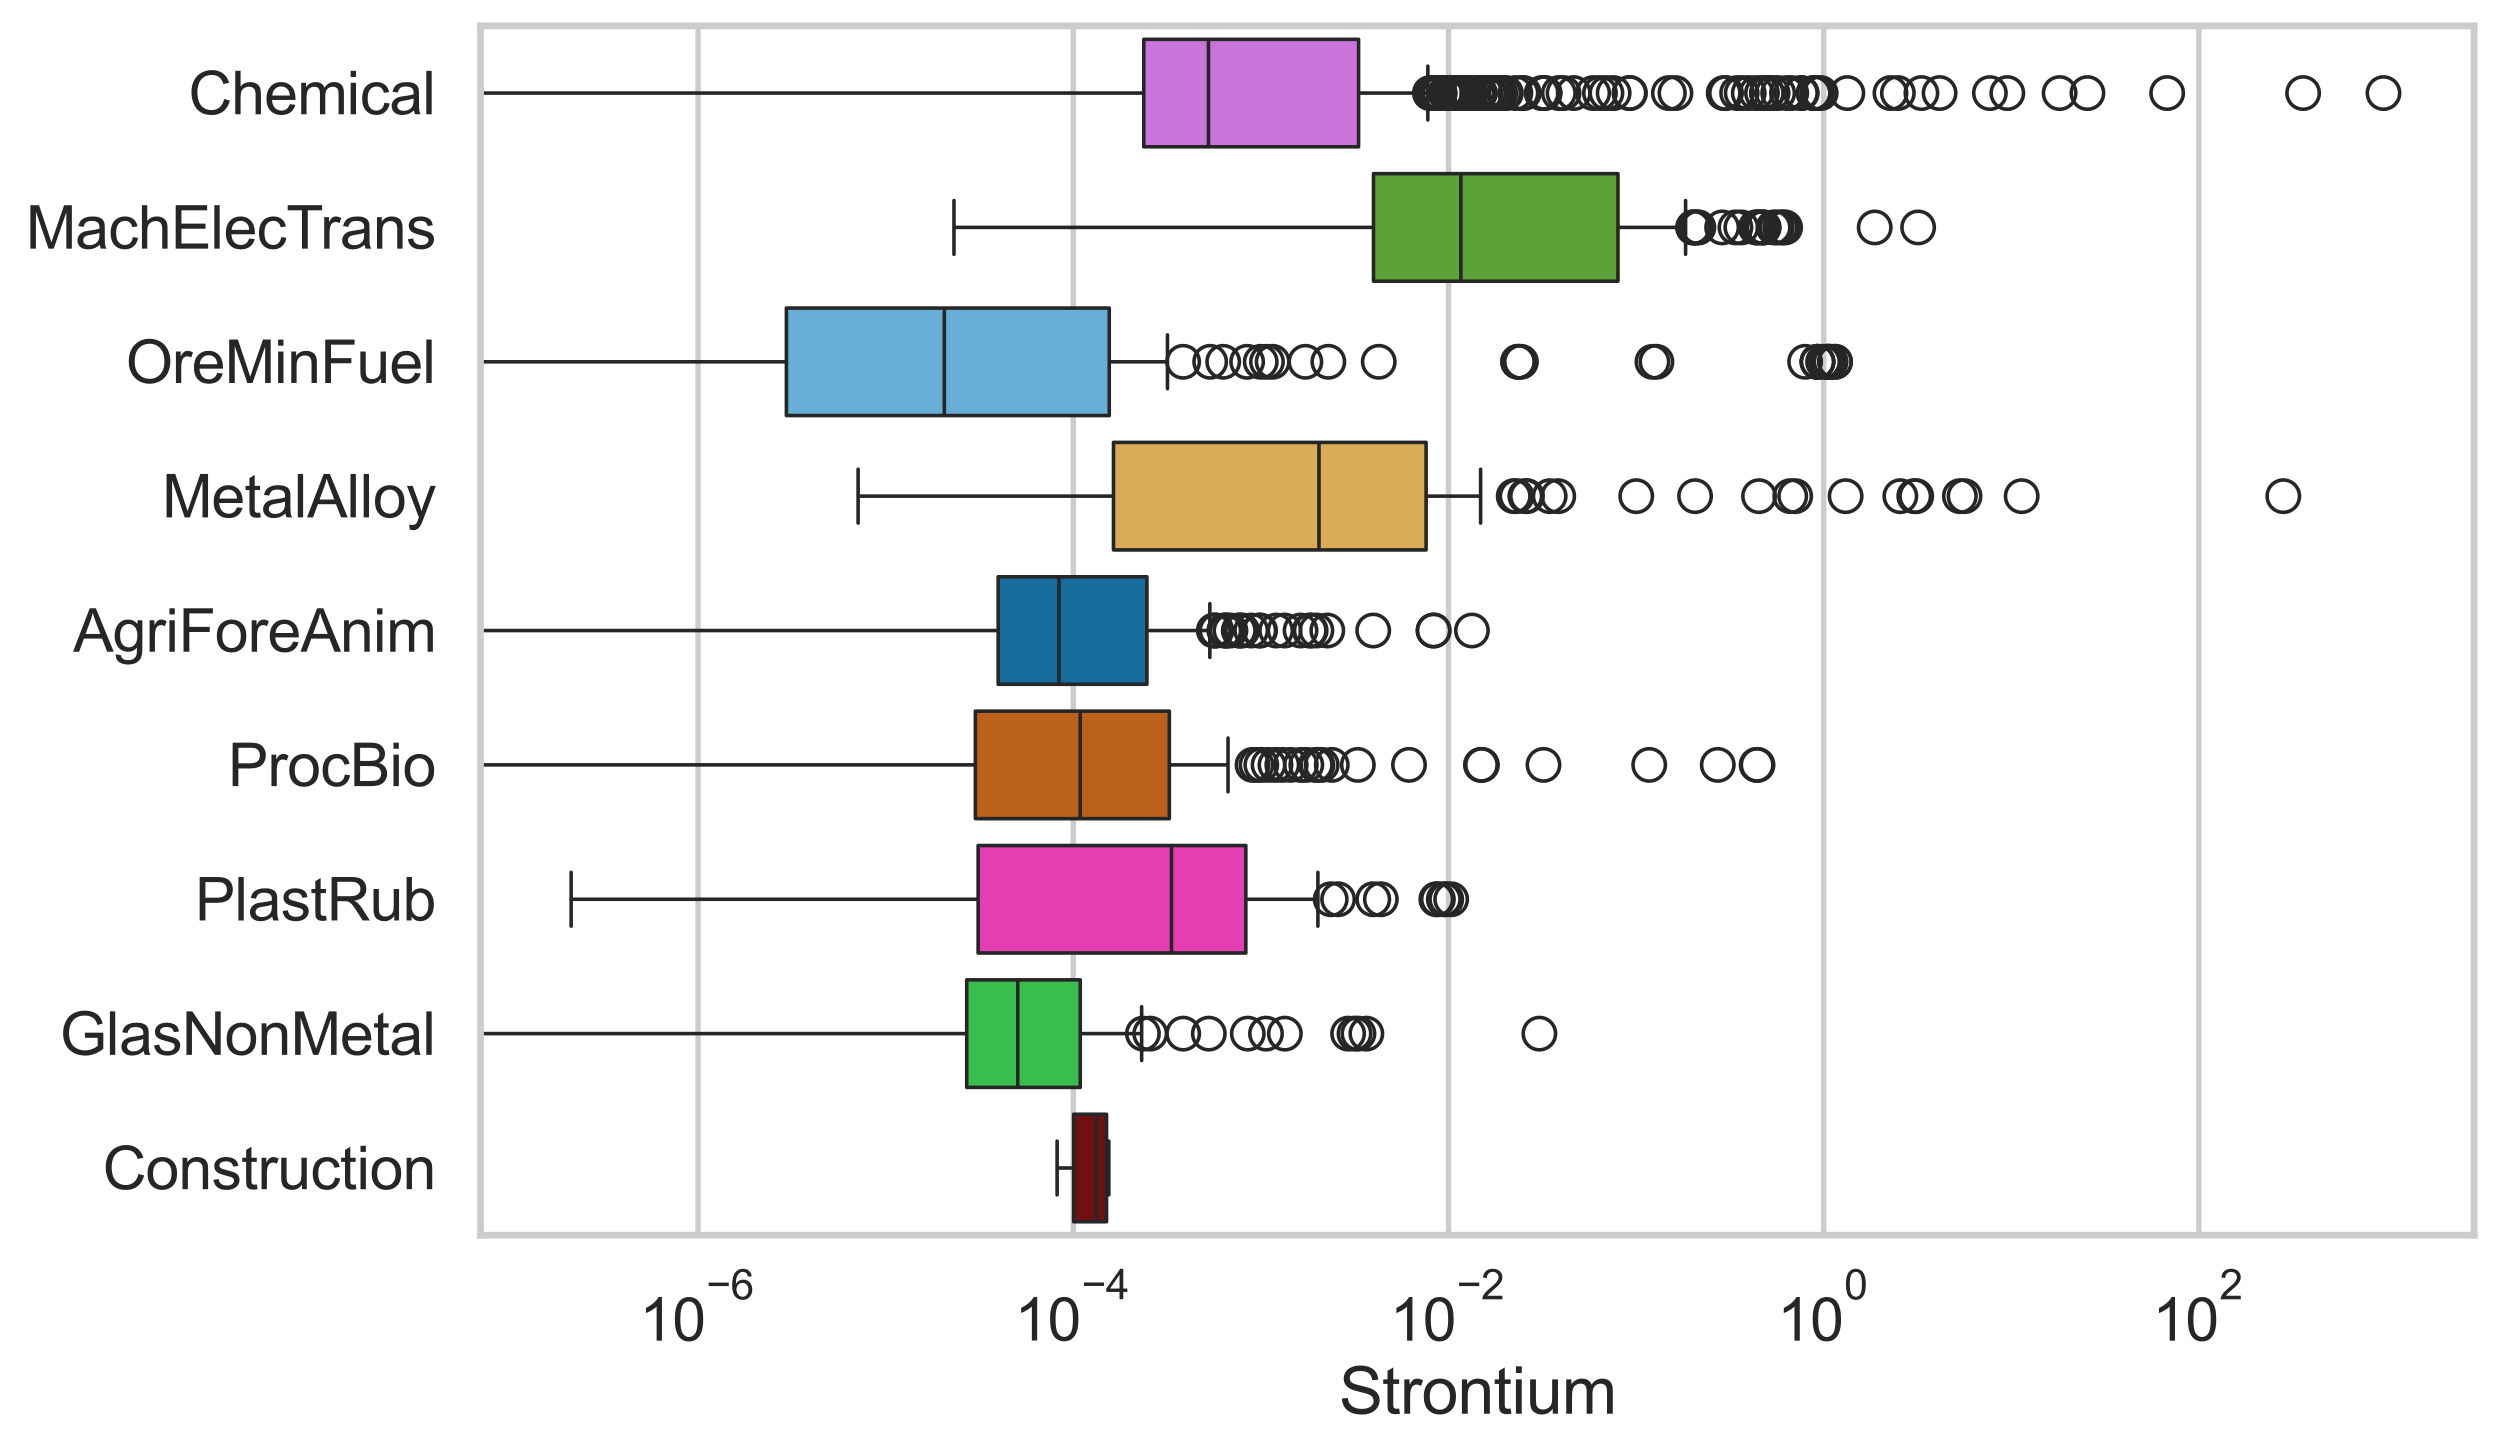 <?xml version="1.0" encoding="utf-8" standalone="no"?>
<!DOCTYPE svg PUBLIC "-//W3C//DTD SVG 1.1//EN"
  "http://www.w3.org/Graphics/SVG/1.1/DTD/svg11.dtd">
<svg xmlns:xlink="http://www.w3.org/1999/xlink" width="695.577pt" height="404.121pt" viewBox="0 0 695.577 404.121" xmlns="http://www.w3.org/2000/svg" version="1.1">
 <defs>
  <style type="text/css">*{stroke-linejoin: round; stroke-linecap: butt}</style>
 </defs>
 <g id="figure_1">
  <g id="patch_1">
   <path d="M 0 404.121 
L 695.577 404.121 
L 695.577 0 
L 0 0 
z
" style="fill: #ffffff"/>
  </g>
  <g id="axes_1">
   <g id="patch_2">
    <path d="M 133.697 343.665 
L 688.377 343.665 
L 688.377 7.2 
L 133.697 7.2 
z
" style="fill: #ffffff"/>
   </g>
   <g id="matplotlib.axis_1">
    <g id="xtick_1">
     <g id="line2d_1">
      <path d="M 194.216 343.665 
L 194.216 7.2 
" clip-path="url(#pd62517c4c1)" style="fill: none; stroke: #cccccc; stroke-width: 1.5; stroke-linecap: round"/>
     </g>
     <g id="text_1">
      <!-- $\mathdefault{10^{-6}}$ -->
      <g style="fill: #262626" transform="translate(177.881 373.18) scale(0.165 -0.165)">
       <defs>
        <path id="ArialMT-31" d="M 2384 0 
L 1822 0 
L 1822 3584 
Q 1619 3391 1289 3197 
Q 959 3003 697 2906 
L 697 3450 
Q 1169 3672 1522 3987 
Q 1875 4303 2022 4600 
L 2384 4600 
L 2384 0 
z
" transform="scale(0.016)"/>
        <path id="ArialMT-30" d="M 266 2259 
Q 266 3072 433 3567 
Q 600 4063 929 4331 
Q 1259 4600 1759 4600 
Q 2128 4600 2406 4451 
Q 2684 4303 2865 4023 
Q 3047 3744 3150 3342 
Q 3253 2941 3253 2259 
Q 3253 1453 3087 958 
Q 2922 463 2592 192 
Q 2263 -78 1759 -78 
Q 1097 -78 719 397 
Q 266 969 266 2259 
z
M 844 2259 
Q 844 1131 1108 757 
Q 1372 384 1759 384 
Q 2147 384 2411 759 
Q 2675 1134 2675 2259 
Q 2675 3391 2411 3762 
Q 2147 4134 1753 4134 
Q 1366 4134 1134 3806 
Q 844 3388 844 2259 
z
" transform="scale(0.016)"/>
        <path id="ArialMT-2212" d="M 3381 1997 
L 356 1997 
L 356 2522 
L 3381 2522 
L 3381 1997 
z
" transform="scale(0.016)"/>
        <path id="ArialMT-36" d="M 3184 3459 
L 2625 3416 
Q 2550 3747 2413 3897 
Q 2184 4138 1850 4138 
Q 1581 4138 1378 3988 
Q 1113 3794 959 3422 
Q 806 3050 800 2363 
Q 1003 2672 1297 2822 
Q 1591 2972 1913 2972 
Q 2475 2972 2870 2558 
Q 3266 2144 3266 1488 
Q 3266 1056 3080 686 
Q 2894 316 2569 119 
Q 2244 -78 1831 -78 
Q 1128 -78 684 439 
Q 241 956 241 2144 
Q 241 3472 731 4075 
Q 1159 4600 1884 4600 
Q 2425 4600 2770 4297 
Q 3116 3994 3184 3459 
z
M 888 1484 
Q 888 1194 1011 928 
Q 1134 663 1356 523 
Q 1578 384 1822 384 
Q 2178 384 2434 671 
Q 2691 959 2691 1453 
Q 2691 1928 2437 2201 
Q 2184 2475 1800 2475 
Q 1419 2475 1153 2201 
Q 888 1928 888 1484 
z
" transform="scale(0.016)"/>
       </defs>
       <use xlink:href="#ArialMT-31" transform="translate(0 0.994)"/>
       <use xlink:href="#ArialMT-30" transform="translate(55.615 0.994)"/>
       <use xlink:href="#ArialMT-2212" transform="translate(112.973 70.688) scale(0.7)"/>
       <use xlink:href="#ArialMT-36" transform="translate(153.852 70.688) scale(0.7)"/>
      </g>
     </g>
    </g>
    <g id="xtick_2">
     <g id="line2d_2">
      <path d="M 298.616 343.665 
L 298.616 7.2 
" clip-path="url(#pd62517c4c1)" style="fill: none; stroke: #cccccc; stroke-width: 1.5; stroke-linecap: round"/>
     </g>
     <g id="text_2">
      <!-- $\mathdefault{10^{-4}}$ -->
      <g style="fill: #262626" transform="translate(282.281 373.015) scale(0.165 -0.165)">
       <defs>
        <path id="ArialMT-34" d="M 2069 0 
L 2069 1097 
L 81 1097 
L 81 1613 
L 2172 4581 
L 2631 4581 
L 2631 1613 
L 3250 1613 
L 3250 1097 
L 2631 1097 
L 2631 0 
L 2069 0 
z
M 2069 1613 
L 2069 3678 
L 634 1613 
L 2069 1613 
z
" transform="scale(0.016)"/>
       </defs>
       <use xlink:href="#ArialMT-31" transform="translate(0 0.202)"/>
       <use xlink:href="#ArialMT-30" transform="translate(55.615 0.202)"/>
       <use xlink:href="#ArialMT-2212" transform="translate(112.973 69.895) scale(0.7)"/>
       <use xlink:href="#ArialMT-34" transform="translate(153.852 69.895) scale(0.7)"/>
      </g>
     </g>
    </g>
    <g id="xtick_3">
     <g id="line2d_3">
      <path d="M 403.016 343.665 
L 403.016 7.2 
" clip-path="url(#pd62517c4c1)" style="fill: none; stroke: #cccccc; stroke-width: 1.5; stroke-linecap: round"/>
     </g>
     <g id="text_3">
      <!-- $\mathdefault{10^{-2}}$ -->
      <g style="fill: #262626" transform="translate(386.681 373.18) scale(0.165 -0.165)">
       <defs>
        <path id="ArialMT-32" d="M 3222 541 
L 3222 0 
L 194 0 
Q 188 203 259 391 
Q 375 700 629 1000 
Q 884 1300 1366 1694 
Q 2113 2306 2375 2664 
Q 2638 3022 2638 3341 
Q 2638 3675 2398 3904 
Q 2159 4134 1775 4134 
Q 1369 4134 1125 3890 
Q 881 3647 878 3216 
L 300 3275 
Q 359 3922 746 4261 
Q 1134 4600 1788 4600 
Q 2447 4600 2831 4234 
Q 3216 3869 3216 3328 
Q 3216 3053 3103 2787 
Q 2991 2522 2730 2228 
Q 2469 1934 1863 1422 
Q 1356 997 1212 845 
Q 1069 694 975 541 
L 3222 541 
z
" transform="scale(0.016)"/>
       </defs>
       <use xlink:href="#ArialMT-31" transform="translate(0 0.994)"/>
       <use xlink:href="#ArialMT-30" transform="translate(55.615 0.994)"/>
       <use xlink:href="#ArialMT-2212" transform="translate(112.973 70.688) scale(0.7)"/>
       <use xlink:href="#ArialMT-32" transform="translate(153.852 70.688) scale(0.7)"/>
      </g>
     </g>
    </g>
    <g id="xtick_4">
     <g id="line2d_4">
      <path d="M 507.416 343.665 
L 507.416 7.2 
" clip-path="url(#pd62517c4c1)" style="fill: none; stroke: #cccccc; stroke-width: 1.5; stroke-linecap: round"/>
     </g>
     <g id="text_4">
      <!-- $\mathdefault{10^{0}}$ -->
      <g style="fill: #262626" transform="translate(494.464 373.18) scale(0.165 -0.165)">
       <use xlink:href="#ArialMT-31" transform="translate(0 0.994)"/>
       <use xlink:href="#ArialMT-30" transform="translate(55.615 0.994)"/>
       <use xlink:href="#ArialMT-30" transform="translate(112.973 70.688) scale(0.7)"/>
      </g>
     </g>
    </g>
    <g id="xtick_5">
     <g id="line2d_5">
      <path d="M 611.817 343.665 
L 611.817 7.2 
" clip-path="url(#pd62517c4c1)" style="fill: none; stroke: #cccccc; stroke-width: 1.5; stroke-linecap: round"/>
     </g>
     <g id="text_5">
      <!-- $\mathdefault{10^{2}}$ -->
      <g style="fill: #262626" transform="translate(598.864 373.18) scale(0.165 -0.165)">
       <use xlink:href="#ArialMT-31" transform="translate(0 0.994)"/>
       <use xlink:href="#ArialMT-30" transform="translate(55.615 0.994)"/>
       <use xlink:href="#ArialMT-32" transform="translate(112.973 70.688) scale(0.7)"/>
      </g>
     </g>
    </g>
    <g id="text_6">
     <!-- Strontium -->
     <g style="fill: #262626" transform="translate(372.525 393.344) scale(0.18 -0.18)">
      <defs>
       <path id="ArialMT-53" d="M 288 1472 
L 859 1522 
Q 900 1178 1048 958 
Q 1197 738 1509 602 
Q 1822 466 2213 466 
Q 2559 466 2825 569 
Q 3091 672 3220 851 
Q 3350 1031 3350 1244 
Q 3350 1459 3225 1620 
Q 3100 1781 2813 1891 
Q 2628 1963 1997 2114 
Q 1366 2266 1113 2400 
Q 784 2572 623 2826 
Q 463 3081 463 3397 
Q 463 3744 659 4045 
Q 856 4347 1234 4503 
Q 1613 4659 2075 4659 
Q 2584 4659 2973 4495 
Q 3363 4331 3572 4012 
Q 3781 3694 3797 3291 
L 3216 3247 
Q 3169 3681 2898 3903 
Q 2628 4125 2100 4125 
Q 1550 4125 1298 3923 
Q 1047 3722 1047 3438 
Q 1047 3191 1225 3031 
Q 1400 2872 2139 2705 
Q 2878 2538 3153 2413 
Q 3553 2228 3743 1945 
Q 3934 1663 3934 1294 
Q 3934 928 3725 604 
Q 3516 281 3123 101 
Q 2731 -78 2241 -78 
Q 1619 -78 1198 103 
Q 778 284 539 648 
Q 300 1013 288 1472 
z
" transform="scale(0.016)"/>
       <path id="ArialMT-74" d="M 1650 503 
L 1731 6 
Q 1494 -44 1306 -44 
Q 1000 -44 831 53 
Q 663 150 594 308 
Q 525 466 525 972 
L 525 2881 
L 113 2881 
L 113 3319 
L 525 3319 
L 525 4141 
L 1084 4478 
L 1084 3319 
L 1650 3319 
L 1650 2881 
L 1084 2881 
L 1084 941 
Q 1084 700 1114 631 
Q 1144 563 1211 522 
Q 1278 481 1403 481 
Q 1497 481 1650 503 
z
" transform="scale(0.016)"/>
       <path id="ArialMT-72" d="M 416 0 
L 416 3319 
L 922 3319 
L 922 2816 
Q 1116 3169 1280 3281 
Q 1444 3394 1641 3394 
Q 1925 3394 2219 3213 
L 2025 2691 
Q 1819 2813 1613 2813 
Q 1428 2813 1281 2702 
Q 1134 2591 1072 2394 
Q 978 2094 978 1738 
L 978 0 
L 416 0 
z
" transform="scale(0.016)"/>
       <path id="ArialMT-6f" d="M 213 1659 
Q 213 2581 725 3025 
Q 1153 3394 1769 3394 
Q 2453 3394 2887 2945 
Q 3322 2497 3322 1706 
Q 3322 1066 3130 698 
Q 2938 331 2570 128 
Q 2203 -75 1769 -75 
Q 1072 -75 642 372 
Q 213 819 213 1659 
z
M 791 1659 
Q 791 1022 1069 705 
Q 1347 388 1769 388 
Q 2188 388 2466 706 
Q 2744 1025 2744 1678 
Q 2744 2294 2464 2611 
Q 2184 2928 1769 2928 
Q 1347 2928 1069 2612 
Q 791 2297 791 1659 
z
" transform="scale(0.016)"/>
       <path id="ArialMT-6e" d="M 422 0 
L 422 3319 
L 928 3319 
L 928 2847 
Q 1294 3394 1984 3394 
Q 2284 3394 2536 3286 
Q 2788 3178 2913 3003 
Q 3038 2828 3088 2588 
Q 3119 2431 3119 2041 
L 3119 0 
L 2556 0 
L 2556 2019 
Q 2556 2363 2490 2533 
Q 2425 2703 2258 2804 
Q 2091 2906 1866 2906 
Q 1506 2906 1245 2678 
Q 984 2450 984 1813 
L 984 0 
L 422 0 
z
" transform="scale(0.016)"/>
       <path id="ArialMT-69" d="M 425 3934 
L 425 4581 
L 988 4581 
L 988 3934 
L 425 3934 
z
M 425 0 
L 425 3319 
L 988 3319 
L 988 0 
L 425 0 
z
" transform="scale(0.016)"/>
       <path id="ArialMT-75" d="M 2597 0 
L 2597 488 
Q 2209 -75 1544 -75 
Q 1250 -75 995 37 
Q 741 150 617 320 
Q 494 491 444 738 
Q 409 903 409 1263 
L 409 3319 
L 972 3319 
L 972 1478 
Q 972 1038 1006 884 
Q 1059 663 1231 536 
Q 1403 409 1656 409 
Q 1909 409 2131 539 
Q 2353 669 2445 892 
Q 2538 1116 2538 1541 
L 2538 3319 
L 3100 3319 
L 3100 0 
L 2597 0 
z
" transform="scale(0.016)"/>
       <path id="ArialMT-6d" d="M 422 0 
L 422 3319 
L 925 3319 
L 925 2853 
Q 1081 3097 1340 3245 
Q 1600 3394 1931 3394 
Q 2300 3394 2536 3241 
Q 2772 3088 2869 2813 
Q 3263 3394 3894 3394 
Q 4388 3394 4653 3120 
Q 4919 2847 4919 2278 
L 4919 0 
L 4359 0 
L 4359 2091 
Q 4359 2428 4304 2576 
Q 4250 2725 4106 2815 
Q 3963 2906 3769 2906 
Q 3419 2906 3187 2673 
Q 2956 2441 2956 1928 
L 2956 0 
L 2394 0 
L 2394 2156 
Q 2394 2531 2256 2718 
Q 2119 2906 1806 2906 
Q 1569 2906 1367 2781 
Q 1166 2656 1075 2415 
Q 984 2175 984 1722 
L 984 0 
L 422 0 
z
" transform="scale(0.016)"/>
      </defs>
      <use xlink:href="#ArialMT-53"/>
      <use xlink:href="#ArialMT-74" transform="translate(66.699 0)"/>
      <use xlink:href="#ArialMT-72" transform="translate(94.482 0)"/>
      <use xlink:href="#ArialMT-6f" transform="translate(127.783 0)"/>
      <use xlink:href="#ArialMT-6e" transform="translate(183.398 0)"/>
      <use xlink:href="#ArialMT-74" transform="translate(239.014 0)"/>
      <use xlink:href="#ArialMT-69" transform="translate(266.797 0)"/>
      <use xlink:href="#ArialMT-75" transform="translate(289.014 0)"/>
      <use xlink:href="#ArialMT-6d" transform="translate(344.629 0)"/>
     </g>
    </g>
   </g>
   <g id="matplotlib.axis_2">
    <g id="ytick_1">
     <g id="text_7">
      <!-- Chemical -->
      <g style="fill: #262626" transform="translate(52.428 31.798) scale(0.165 -0.165)">
       <defs>
        <path id="ArialMT-43" d="M 3763 1606 
L 4369 1453 
Q 4178 706 3683 314 
Q 3188 -78 2472 -78 
Q 1731 -78 1267 223 
Q 803 525 561 1097 
Q 319 1669 319 2325 
Q 319 3041 592 3573 
Q 866 4106 1370 4382 
Q 1875 4659 2481 4659 
Q 3169 4659 3637 4309 
Q 4106 3959 4291 3325 
L 3694 3184 
Q 3534 3684 3231 3912 
Q 2928 4141 2469 4141 
Q 1941 4141 1586 3887 
Q 1231 3634 1087 3207 
Q 944 2781 944 2328 
Q 944 1744 1114 1308 
Q 1284 872 1643 656 
Q 2003 441 2422 441 
Q 2931 441 3284 734 
Q 3638 1028 3763 1606 
z
" transform="scale(0.016)"/>
        <path id="ArialMT-68" d="M 422 0 
L 422 4581 
L 984 4581 
L 984 2938 
Q 1378 3394 1978 3394 
Q 2347 3394 2619 3248 
Q 2891 3103 3008 2847 
Q 3125 2591 3125 2103 
L 3125 0 
L 2563 0 
L 2563 2103 
Q 2563 2525 2380 2717 
Q 2197 2909 1863 2909 
Q 1613 2909 1392 2779 
Q 1172 2650 1078 2428 
Q 984 2206 984 1816 
L 984 0 
L 422 0 
z
" transform="scale(0.016)"/>
        <path id="ArialMT-65" d="M 2694 1069 
L 3275 997 
Q 3138 488 2766 206 
Q 2394 -75 1816 -75 
Q 1088 -75 661 373 
Q 234 822 234 1631 
Q 234 2469 665 2931 
Q 1097 3394 1784 3394 
Q 2450 3394 2872 2941 
Q 3294 2488 3294 1666 
Q 3294 1616 3291 1516 
L 816 1516 
Q 847 969 1125 678 
Q 1403 388 1819 388 
Q 2128 388 2347 550 
Q 2566 713 2694 1069 
z
M 847 1978 
L 2700 1978 
Q 2663 2397 2488 2606 
Q 2219 2931 1791 2931 
Q 1403 2931 1139 2672 
Q 875 2413 847 1978 
z
" transform="scale(0.016)"/>
        <path id="ArialMT-63" d="M 2588 1216 
L 3141 1144 
Q 3050 572 2676 248 
Q 2303 -75 1759 -75 
Q 1078 -75 664 370 
Q 250 816 250 1647 
Q 250 2184 428 2587 
Q 606 2991 970 3192 
Q 1334 3394 1763 3394 
Q 2303 3394 2647 3120 
Q 2991 2847 3088 2344 
L 2541 2259 
Q 2463 2594 2264 2762 
Q 2066 2931 1784 2931 
Q 1359 2931 1093 2626 
Q 828 2322 828 1663 
Q 828 994 1084 691 
Q 1341 388 1753 388 
Q 2084 388 2306 591 
Q 2528 794 2588 1216 
z
" transform="scale(0.016)"/>
        <path id="ArialMT-61" d="M 2588 409 
Q 2275 144 1986 34 
Q 1697 -75 1366 -75 
Q 819 -75 525 192 
Q 231 459 231 875 
Q 231 1119 342 1320 
Q 453 1522 633 1644 
Q 813 1766 1038 1828 
Q 1203 1872 1538 1913 
Q 2219 1994 2541 2106 
Q 2544 2222 2544 2253 
Q 2544 2597 2384 2738 
Q 2169 2928 1744 2928 
Q 1347 2928 1158 2789 
Q 969 2650 878 2297 
L 328 2372 
Q 403 2725 575 2942 
Q 747 3159 1072 3276 
Q 1397 3394 1825 3394 
Q 2250 3394 2515 3294 
Q 2781 3194 2906 3042 
Q 3031 2891 3081 2659 
Q 3109 2516 3109 2141 
L 3109 1391 
Q 3109 606 3145 398 
Q 3181 191 3288 0 
L 2700 0 
Q 2613 175 2588 409 
z
M 2541 1666 
Q 2234 1541 1622 1453 
Q 1275 1403 1131 1340 
Q 988 1278 909 1158 
Q 831 1038 831 891 
Q 831 666 1001 516 
Q 1172 366 1500 366 
Q 1825 366 2078 508 
Q 2331 650 2450 897 
Q 2541 1088 2541 1459 
L 2541 1666 
z
" transform="scale(0.016)"/>
        <path id="ArialMT-6c" d="M 409 0 
L 409 4581 
L 972 4581 
L 972 0 
L 409 0 
z
" transform="scale(0.016)"/>
       </defs>
       <use xlink:href="#ArialMT-43"/>
       <use xlink:href="#ArialMT-68" transform="translate(72.217 0)"/>
       <use xlink:href="#ArialMT-65" transform="translate(127.832 0)"/>
       <use xlink:href="#ArialMT-6d" transform="translate(183.447 0)"/>
       <use xlink:href="#ArialMT-69" transform="translate(266.748 0)"/>
       <use xlink:href="#ArialMT-63" transform="translate(288.965 0)"/>
       <use xlink:href="#ArialMT-61" transform="translate(338.965 0)"/>
       <use xlink:href="#ArialMT-6c" transform="translate(394.58 0)"/>
      </g>
     </g>
    </g>
    <g id="ytick_2">
     <g id="text_8">
      <!-- MachElecTrans -->
      <g style="fill: #262626" transform="translate(7.2 69.183) scale(0.165 -0.165)">
       <defs>
        <path id="ArialMT-4d" d="M 475 0 
L 475 4581 
L 1388 4581 
L 2472 1338 
Q 2622 884 2691 659 
Q 2769 909 2934 1394 
L 4031 4581 
L 4847 4581 
L 4847 0 
L 4263 0 
L 4263 3834 
L 2931 0 
L 2384 0 
L 1059 3900 
L 1059 0 
L 475 0 
z
" transform="scale(0.016)"/>
        <path id="ArialMT-45" d="M 506 0 
L 506 4581 
L 3819 4581 
L 3819 4041 
L 1113 4041 
L 1113 2638 
L 3647 2638 
L 3647 2100 
L 1113 2100 
L 1113 541 
L 3925 541 
L 3925 0 
L 506 0 
z
" transform="scale(0.016)"/>
        <path id="ArialMT-54" d="M 1659 0 
L 1659 4041 
L 150 4041 
L 150 4581 
L 3781 4581 
L 3781 4041 
L 2266 4041 
L 2266 0 
L 1659 0 
z
" transform="scale(0.016)"/>
        <path id="ArialMT-73" d="M 197 991 
L 753 1078 
Q 800 744 1014 566 
Q 1228 388 1613 388 
Q 2000 388 2187 545 
Q 2375 703 2375 916 
Q 2375 1106 2209 1216 
Q 2094 1291 1634 1406 
Q 1016 1563 777 1677 
Q 538 1791 414 1992 
Q 291 2194 291 2438 
Q 291 2659 392 2848 
Q 494 3038 669 3163 
Q 800 3259 1026 3326 
Q 1253 3394 1513 3394 
Q 1903 3394 2198 3281 
Q 2494 3169 2634 2976 
Q 2775 2784 2828 2463 
L 2278 2388 
Q 2241 2644 2061 2787 
Q 1881 2931 1553 2931 
Q 1166 2931 1000 2803 
Q 834 2675 834 2503 
Q 834 2394 903 2306 
Q 972 2216 1119 2156 
Q 1203 2125 1616 2013 
Q 2213 1853 2448 1751 
Q 2684 1650 2818 1456 
Q 2953 1263 2953 975 
Q 2953 694 2789 445 
Q 2625 197 2315 61 
Q 2006 -75 1616 -75 
Q 969 -75 630 194 
Q 291 463 197 991 
z
" transform="scale(0.016)"/>
       </defs>
       <use xlink:href="#ArialMT-4d"/>
       <use xlink:href="#ArialMT-61" transform="translate(83.301 0)"/>
       <use xlink:href="#ArialMT-63" transform="translate(138.916 0)"/>
       <use xlink:href="#ArialMT-68" transform="translate(188.916 0)"/>
       <use xlink:href="#ArialMT-45" transform="translate(244.531 0)"/>
       <use xlink:href="#ArialMT-6c" transform="translate(311.23 0)"/>
       <use xlink:href="#ArialMT-65" transform="translate(333.447 0)"/>
       <use xlink:href="#ArialMT-63" transform="translate(389.062 0)"/>
       <use xlink:href="#ArialMT-54" transform="translate(439.062 0)"/>
       <use xlink:href="#ArialMT-72" transform="translate(496.396 0)"/>
       <use xlink:href="#ArialMT-61" transform="translate(529.697 0)"/>
       <use xlink:href="#ArialMT-6e" transform="translate(585.312 0)"/>
       <use xlink:href="#ArialMT-73" transform="translate(640.928 0)"/>
      </g>
     </g>
    </g>
    <g id="ytick_3">
     <g id="text_9">
      <!-- OreMinFuel -->
      <g style="fill: #262626" transform="translate(35.013 106.568) scale(0.165 -0.165)">
       <defs>
        <path id="ArialMT-4f" d="M 309 2231 
Q 309 3372 921 4017 
Q 1534 4663 2503 4663 
Q 3138 4663 3647 4359 
Q 4156 4056 4423 3514 
Q 4691 2972 4691 2284 
Q 4691 1588 4409 1038 
Q 4128 488 3612 205 
Q 3097 -78 2500 -78 
Q 1853 -78 1343 234 
Q 834 547 571 1087 
Q 309 1628 309 2231 
z
M 934 2222 
Q 934 1394 1379 917 
Q 1825 441 2497 441 
Q 3181 441 3623 922 
Q 4066 1403 4066 2288 
Q 4066 2847 3877 3264 
Q 3688 3681 3323 3911 
Q 2959 4141 2506 4141 
Q 1863 4141 1398 3698 
Q 934 3256 934 2222 
z
" transform="scale(0.016)"/>
        <path id="ArialMT-46" d="M 525 0 
L 525 4581 
L 3616 4581 
L 3616 4041 
L 1131 4041 
L 1131 2622 
L 3281 2622 
L 3281 2081 
L 1131 2081 
L 1131 0 
L 525 0 
z
" transform="scale(0.016)"/>
       </defs>
       <use xlink:href="#ArialMT-4f"/>
       <use xlink:href="#ArialMT-72" transform="translate(77.783 0)"/>
       <use xlink:href="#ArialMT-65" transform="translate(111.084 0)"/>
       <use xlink:href="#ArialMT-4d" transform="translate(166.699 0)"/>
       <use xlink:href="#ArialMT-69" transform="translate(250 0)"/>
       <use xlink:href="#ArialMT-6e" transform="translate(272.217 0)"/>
       <use xlink:href="#ArialMT-46" transform="translate(327.832 0)"/>
       <use xlink:href="#ArialMT-75" transform="translate(388.916 0)"/>
       <use xlink:href="#ArialMT-65" transform="translate(444.531 0)"/>
       <use xlink:href="#ArialMT-6c" transform="translate(500.146 0)"/>
      </g>
     </g>
    </g>
    <g id="ytick_4">
     <g id="text_10">
      <!-- MetalAlloy -->
      <g style="fill: #262626" transform="translate(45.088 143.953) scale(0.165 -0.165)">
       <defs>
        <path id="ArialMT-41" d="M -9 0 
L 1750 4581 
L 2403 4581 
L 4278 0 
L 3588 0 
L 3053 1388 
L 1138 1388 
L 634 0 
L -9 0 
z
M 1313 1881 
L 2866 1881 
L 2388 3150 
Q 2169 3728 2063 4100 
Q 1975 3659 1816 3225 
L 1313 1881 
z
" transform="scale(0.016)"/>
        <path id="ArialMT-79" d="M 397 -1278 
L 334 -750 
Q 519 -800 656 -800 
Q 844 -800 956 -737 
Q 1069 -675 1141 -563 
Q 1194 -478 1313 -144 
Q 1328 -97 1363 -6 
L 103 3319 
L 709 3319 
L 1400 1397 
Q 1534 1031 1641 628 
Q 1738 1016 1872 1384 
L 2581 3319 
L 3144 3319 
L 1881 -56 
Q 1678 -603 1566 -809 
Q 1416 -1088 1222 -1217 
Q 1028 -1347 759 -1347 
Q 597 -1347 397 -1278 
z
" transform="scale(0.016)"/>
       </defs>
       <use xlink:href="#ArialMT-4d"/>
       <use xlink:href="#ArialMT-65" transform="translate(83.301 0)"/>
       <use xlink:href="#ArialMT-74" transform="translate(138.916 0)"/>
       <use xlink:href="#ArialMT-61" transform="translate(166.699 0)"/>
       <use xlink:href="#ArialMT-6c" transform="translate(222.314 0)"/>
       <use xlink:href="#ArialMT-41" transform="translate(244.531 0)"/>
       <use xlink:href="#ArialMT-6c" transform="translate(311.23 0)"/>
       <use xlink:href="#ArialMT-6c" transform="translate(333.447 0)"/>
       <use xlink:href="#ArialMT-6f" transform="translate(355.664 0)"/>
       <use xlink:href="#ArialMT-79" transform="translate(411.279 0)"/>
      </g>
     </g>
    </g>
    <g id="ytick_5">
     <g id="text_11">
      <!-- AgriForeAnim -->
      <g style="fill: #262626" transform="translate(20.341 181.337) scale(0.165 -0.165)">
       <defs>
        <path id="ArialMT-67" d="M 319 -275 
L 866 -356 
Q 900 -609 1056 -725 
Q 1266 -881 1628 -881 
Q 2019 -881 2231 -725 
Q 2444 -569 2519 -288 
Q 2563 -116 2559 434 
Q 2191 0 1641 0 
Q 956 0 581 494 
Q 206 988 206 1678 
Q 206 2153 378 2554 
Q 550 2956 876 3175 
Q 1203 3394 1644 3394 
Q 2231 3394 2613 2919 
L 2613 3319 
L 3131 3319 
L 3131 450 
Q 3131 -325 2973 -648 
Q 2816 -972 2473 -1159 
Q 2131 -1347 1631 -1347 
Q 1038 -1347 672 -1080 
Q 306 -813 319 -275 
z
M 784 1719 
Q 784 1066 1043 766 
Q 1303 466 1694 466 
Q 2081 466 2343 764 
Q 2606 1063 2606 1700 
Q 2606 2309 2336 2618 
Q 2066 2928 1684 2928 
Q 1309 2928 1046 2623 
Q 784 2319 784 1719 
z
" transform="scale(0.016)"/>
       </defs>
       <use xlink:href="#ArialMT-41"/>
       <use xlink:href="#ArialMT-67" transform="translate(66.699 0)"/>
       <use xlink:href="#ArialMT-72" transform="translate(122.314 0)"/>
       <use xlink:href="#ArialMT-69" transform="translate(155.615 0)"/>
       <use xlink:href="#ArialMT-46" transform="translate(177.832 0)"/>
       <use xlink:href="#ArialMT-6f" transform="translate(238.916 0)"/>
       <use xlink:href="#ArialMT-72" transform="translate(294.531 0)"/>
       <use xlink:href="#ArialMT-65" transform="translate(327.832 0)"/>
       <use xlink:href="#ArialMT-41" transform="translate(383.447 0)"/>
       <use xlink:href="#ArialMT-6e" transform="translate(450.146 0)"/>
       <use xlink:href="#ArialMT-69" transform="translate(505.762 0)"/>
       <use xlink:href="#ArialMT-6d" transform="translate(527.979 0)"/>
      </g>
     </g>
    </g>
    <g id="ytick_6">
     <g id="text_12">
      <!-- ProcBio -->
      <g style="fill: #262626" transform="translate(63.424 218.722) scale(0.165 -0.165)">
       <defs>
        <path id="ArialMT-50" d="M 494 0 
L 494 4581 
L 2222 4581 
Q 2678 4581 2919 4538 
Q 3256 4481 3484 4323 
Q 3713 4166 3852 3881 
Q 3991 3597 3991 3256 
Q 3991 2672 3619 2267 
Q 3247 1863 2275 1863 
L 1100 1863 
L 1100 0 
L 494 0 
z
M 1100 2403 
L 2284 2403 
Q 2872 2403 3119 2622 
Q 3366 2841 3366 3238 
Q 3366 3525 3220 3729 
Q 3075 3934 2838 4000 
Q 2684 4041 2272 4041 
L 1100 4041 
L 1100 2403 
z
" transform="scale(0.016)"/>
        <path id="ArialMT-42" d="M 469 0 
L 469 4581 
L 2188 4581 
Q 2713 4581 3030 4442 
Q 3347 4303 3526 4014 
Q 3706 3725 3706 3409 
Q 3706 3116 3547 2856 
Q 3388 2597 3066 2438 
Q 3481 2316 3704 2022 
Q 3928 1728 3928 1328 
Q 3928 1006 3792 729 
Q 3656 453 3456 303 
Q 3256 153 2954 76 
Q 2653 0 2216 0 
L 469 0 
z
M 1075 2656 
L 2066 2656 
Q 2469 2656 2644 2709 
Q 2875 2778 2992 2937 
Q 3109 3097 3109 3338 
Q 3109 3566 3000 3739 
Q 2891 3913 2687 3977 
Q 2484 4041 1991 4041 
L 1075 4041 
L 1075 2656 
z
M 1075 541 
L 2216 541 
Q 2509 541 2628 563 
Q 2838 600 2978 687 
Q 3119 775 3209 942 
Q 3300 1109 3300 1328 
Q 3300 1584 3169 1773 
Q 3038 1963 2805 2039 
Q 2572 2116 2134 2116 
L 1075 2116 
L 1075 541 
z
" transform="scale(0.016)"/>
       </defs>
       <use xlink:href="#ArialMT-50"/>
       <use xlink:href="#ArialMT-72" transform="translate(66.699 0)"/>
       <use xlink:href="#ArialMT-6f" transform="translate(100 0)"/>
       <use xlink:href="#ArialMT-63" transform="translate(155.615 0)"/>
       <use xlink:href="#ArialMT-42" transform="translate(205.615 0)"/>
       <use xlink:href="#ArialMT-69" transform="translate(272.314 0)"/>
       <use xlink:href="#ArialMT-6f" transform="translate(294.531 0)"/>
      </g>
     </g>
    </g>
    <g id="ytick_7">
     <g id="text_13">
      <!-- PlastRub -->
      <g style="fill: #262626" transform="translate(54.248 256.107) scale(0.165 -0.165)">
       <defs>
        <path id="ArialMT-52" d="M 503 0 
L 503 4581 
L 2534 4581 
Q 3147 4581 3465 4457 
Q 3784 4334 3975 4021 
Q 4166 3709 4166 3331 
Q 4166 2844 3850 2509 
Q 3534 2175 2875 2084 
Q 3116 1969 3241 1856 
Q 3506 1613 3744 1247 
L 4541 0 
L 3778 0 
L 3172 953 
Q 2906 1366 2734 1584 
Q 2563 1803 2427 1890 
Q 2291 1978 2150 2013 
Q 2047 2034 1813 2034 
L 1109 2034 
L 1109 0 
L 503 0 
z
M 1109 2559 
L 2413 2559 
Q 2828 2559 3062 2645 
Q 3297 2731 3419 2920 
Q 3541 3109 3541 3331 
Q 3541 3656 3305 3865 
Q 3069 4075 2559 4075 
L 1109 4075 
L 1109 2559 
z
" transform="scale(0.016)"/>
        <path id="ArialMT-62" d="M 941 0 
L 419 0 
L 419 4581 
L 981 4581 
L 981 2947 
Q 1338 3394 1891 3394 
Q 2197 3394 2470 3270 
Q 2744 3147 2920 2923 
Q 3097 2700 3197 2384 
Q 3297 2069 3297 1709 
Q 3297 856 2875 390 
Q 2453 -75 1863 -75 
Q 1275 -75 941 416 
L 941 0 
z
M 934 1684 
Q 934 1088 1097 822 
Q 1363 388 1816 388 
Q 2184 388 2453 708 
Q 2722 1028 2722 1663 
Q 2722 2313 2464 2622 
Q 2206 2931 1841 2931 
Q 1472 2931 1203 2611 
Q 934 2291 934 1684 
z
" transform="scale(0.016)"/>
       </defs>
       <use xlink:href="#ArialMT-50"/>
       <use xlink:href="#ArialMT-6c" transform="translate(66.699 0)"/>
       <use xlink:href="#ArialMT-61" transform="translate(88.916 0)"/>
       <use xlink:href="#ArialMT-73" transform="translate(144.531 0)"/>
       <use xlink:href="#ArialMT-74" transform="translate(194.531 0)"/>
       <use xlink:href="#ArialMT-52" transform="translate(222.314 0)"/>
       <use xlink:href="#ArialMT-75" transform="translate(294.531 0)"/>
       <use xlink:href="#ArialMT-62" transform="translate(350.146 0)"/>
      </g>
     </g>
    </g>
    <g id="ytick_8">
     <g id="text_14">
      <!-- GlasNonMetal -->
      <g style="fill: #262626" transform="translate(16.659 293.492) scale(0.165 -0.165)">
       <defs>
        <path id="ArialMT-47" d="M 2638 1797 
L 2638 2334 
L 4578 2338 
L 4578 638 
Q 4131 281 3656 101 
Q 3181 -78 2681 -78 
Q 2006 -78 1454 211 
Q 903 500 622 1047 
Q 341 1594 341 2269 
Q 341 2938 620 3517 
Q 900 4097 1425 4378 
Q 1950 4659 2634 4659 
Q 3131 4659 3532 4498 
Q 3934 4338 4162 4050 
Q 4391 3763 4509 3300 
L 3963 3150 
Q 3859 3500 3706 3700 
Q 3553 3900 3268 4020 
Q 2984 4141 2638 4141 
Q 2222 4141 1919 4014 
Q 1616 3888 1430 3681 
Q 1244 3475 1141 3228 
Q 966 2803 966 2306 
Q 966 1694 1177 1281 
Q 1388 869 1791 669 
Q 2194 469 2647 469 
Q 3041 469 3416 620 
Q 3791 772 3984 944 
L 3984 1797 
L 2638 1797 
z
" transform="scale(0.016)"/>
        <path id="ArialMT-4e" d="M 488 0 
L 488 4581 
L 1109 4581 
L 3516 984 
L 3516 4581 
L 4097 4581 
L 4097 0 
L 3475 0 
L 1069 3600 
L 1069 0 
L 488 0 
z
" transform="scale(0.016)"/>
       </defs>
       <use xlink:href="#ArialMT-47"/>
       <use xlink:href="#ArialMT-6c" transform="translate(77.783 0)"/>
       <use xlink:href="#ArialMT-61" transform="translate(100 0)"/>
       <use xlink:href="#ArialMT-73" transform="translate(155.615 0)"/>
       <use xlink:href="#ArialMT-4e" transform="translate(205.615 0)"/>
       <use xlink:href="#ArialMT-6f" transform="translate(277.832 0)"/>
       <use xlink:href="#ArialMT-6e" transform="translate(333.447 0)"/>
       <use xlink:href="#ArialMT-4d" transform="translate(389.062 0)"/>
       <use xlink:href="#ArialMT-65" transform="translate(472.363 0)"/>
       <use xlink:href="#ArialMT-74" transform="translate(527.979 0)"/>
       <use xlink:href="#ArialMT-61" transform="translate(555.762 0)"/>
       <use xlink:href="#ArialMT-6c" transform="translate(611.377 0)"/>
      </g>
     </g>
    </g>
    <g id="ytick_9">
     <g id="text_15">
      <!-- Construction -->
      <g style="fill: #262626" transform="translate(28.575 330.877) scale(0.165 -0.165)">
       <use xlink:href="#ArialMT-43"/>
       <use xlink:href="#ArialMT-6f" transform="translate(72.217 0)"/>
       <use xlink:href="#ArialMT-6e" transform="translate(127.832 0)"/>
       <use xlink:href="#ArialMT-73" transform="translate(183.447 0)"/>
       <use xlink:href="#ArialMT-74" transform="translate(233.447 0)"/>
       <use xlink:href="#ArialMT-72" transform="translate(261.23 0)"/>
       <use xlink:href="#ArialMT-75" transform="translate(294.531 0)"/>
       <use xlink:href="#ArialMT-63" transform="translate(350.146 0)"/>
       <use xlink:href="#ArialMT-74" transform="translate(400.146 0)"/>
       <use xlink:href="#ArialMT-69" transform="translate(427.93 0)"/>
       <use xlink:href="#ArialMT-6f" transform="translate(450.146 0)"/>
       <use xlink:href="#ArialMT-6e" transform="translate(505.762 0)"/>
      </g>
     </g>
    </g>
   </g>
   <g id="patch_3">
    <path d="M 318.24 10.938 
L 318.24 40.846 
L 377.996 40.846 
L 377.996 10.938 
L 318.24 10.938 
z
" clip-path="url(#pd62517c4c1)" style="fill: #ca74db; stroke: #262626; stroke-linejoin: miter"/>
   </g>
   <g id="line2d_6">
    <path d="M 318.24 25.892 
L -1 25.892 
" clip-path="url(#pd62517c4c1)" style="fill: none; stroke: #262626"/>
   </g>
   <g id="line2d_7">
    <path d="M 377.996 25.892 
L 397.268 25.892 
" clip-path="url(#pd62517c4c1)" style="fill: none; stroke: #262626"/>
   </g>
   <g id="line2d_8">
    <path clip-path="url(#pd62517c4c1)" style="fill: none; stroke: #262626; stroke-linecap: round"/>
   </g>
   <g id="line2d_9">
    <path d="M 397.268 18.415 
L 397.268 33.369 
" clip-path="url(#pd62517c4c1)" style="fill: none; stroke: #262626; stroke-linecap: round"/>
   </g>
   <g id="line2d_10">
    <defs>
     <path id="m3040f0b7b2" d="M 0 4.5 
C 1.193 4.5 2.338 4.026 3.182 3.182 
C 4.026 2.338 4.5 1.193 4.5 0 
C 4.5 -1.193 4.026 -2.338 3.182 -3.182 
C 2.338 -4.026 1.193 -4.5 0 -4.5 
C -1.193 -4.5 -2.338 -4.026 -3.182 -3.182 
C -4.026 -2.338 -4.5 -1.193 -4.5 0 
C -4.5 1.193 -4.026 2.338 -3.182 3.182 
C -2.338 4.026 -1.193 4.5 0 4.5 
z
" style="stroke: #262626"/>
    </defs>
    <g clip-path="url(#pd62517c4c1)">
     <use xlink:href="#m3040f0b7b2" x="525.99" y="25.892" style="fill-opacity: 0; stroke: #262626"/>
     <use xlink:href="#m3040f0b7b2" x="403.473" y="25.892" style="fill-opacity: 0; stroke: #262626"/>
     <use xlink:href="#m3040f0b7b2" x="398.397" y="25.892" style="fill-opacity: 0; stroke: #262626"/>
     <use xlink:href="#m3040f0b7b2" x="398.286" y="25.892" style="fill-opacity: 0; stroke: #262626"/>
     <use xlink:href="#m3040f0b7b2" x="421.613" y="25.892" style="fill-opacity: 0; stroke: #262626"/>
     <use xlink:href="#m3040f0b7b2" x="446.963" y="25.892" style="fill-opacity: 0; stroke: #262626"/>
     <use xlink:href="#m3040f0b7b2" x="513.991" y="25.892" style="fill-opacity: 0; stroke: #262626"/>
     <use xlink:href="#m3040f0b7b2" x="402.1" y="25.892" style="fill-opacity: 0; stroke: #262626"/>
     <use xlink:href="#m3040f0b7b2" x="411.778" y="25.892" style="fill-opacity: 0; stroke: #262626"/>
     <use xlink:href="#m3040f0b7b2" x="448.964" y="25.892" style="fill-opacity: 0; stroke: #262626"/>
     <use xlink:href="#m3040f0b7b2" x="402.641" y="25.892" style="fill-opacity: 0; stroke: #262626"/>
     <use xlink:href="#m3040f0b7b2" x="480.23" y="25.892" style="fill-opacity: 0; stroke: #262626"/>
     <use xlink:href="#m3040f0b7b2" x="453.501" y="25.892" style="fill-opacity: 0; stroke: #262626"/>
     <use xlink:href="#m3040f0b7b2" x="404.801" y="25.892" style="fill-opacity: 0; stroke: #262626"/>
     <use xlink:href="#m3040f0b7b2" x="443.263" y="25.892" style="fill-opacity: 0; stroke: #262626"/>
     <use xlink:href="#m3040f0b7b2" x="399.064" y="25.892" style="fill-opacity: 0; stroke: #262626"/>
     <use xlink:href="#m3040f0b7b2" x="429.77" y="25.892" style="fill-opacity: 0; stroke: #262626"/>
     <use xlink:href="#m3040f0b7b2" x="405.046" y="25.892" style="fill-opacity: 0; stroke: #262626"/>
     <use xlink:href="#m3040f0b7b2" x="488.671" y="25.892" style="fill-opacity: 0; stroke: #262626"/>
     <use xlink:href="#m3040f0b7b2" x="398.285" y="25.892" style="fill-opacity: 0; stroke: #262626"/>
     <use xlink:href="#m3040f0b7b2" x="399.828" y="25.892" style="fill-opacity: 0; stroke: #262626"/>
     <use xlink:href="#m3040f0b7b2" x="490.24" y="25.892" style="fill-opacity: 0; stroke: #262626"/>
     <use xlink:href="#m3040f0b7b2" x="602.974" y="25.892" style="fill-opacity: 0; stroke: #262626"/>
     <use xlink:href="#m3040f0b7b2" x="408.638" y="25.892" style="fill-opacity: 0; stroke: #262626"/>
     <use xlink:href="#m3040f0b7b2" x="407.722" y="25.892" style="fill-opacity: 0; stroke: #262626"/>
     <use xlink:href="#m3040f0b7b2" x="498.385" y="25.892" style="fill-opacity: 0; stroke: #262626"/>
     <use xlink:href="#m3040f0b7b2" x="400.353" y="25.892" style="fill-opacity: 0; stroke: #262626"/>
     <use xlink:href="#m3040f0b7b2" x="539.65" y="25.892" style="fill-opacity: 0; stroke: #262626"/>
     <use xlink:href="#m3040f0b7b2" x="405.82" y="25.892" style="fill-opacity: 0; stroke: #262626"/>
     <use xlink:href="#m3040f0b7b2" x="416.564" y="25.892" style="fill-opacity: 0; stroke: #262626"/>
     <use xlink:href="#m3040f0b7b2" x="423.959" y="25.892" style="fill-opacity: 0; stroke: #262626"/>
     <use xlink:href="#m3040f0b7b2" x="403.263" y="25.892" style="fill-opacity: 0; stroke: #262626"/>
     <use xlink:href="#m3040f0b7b2" x="400.061" y="25.892" style="fill-opacity: 0; stroke: #262626"/>
     <use xlink:href="#m3040f0b7b2" x="423.321" y="25.892" style="fill-opacity: 0; stroke: #262626"/>
     <use xlink:href="#m3040f0b7b2" x="506.57" y="25.892" style="fill-opacity: 0; stroke: #262626"/>
     <use xlink:href="#m3040f0b7b2" x="580.789" y="25.892" style="fill-opacity: 0; stroke: #262626"/>
     <use xlink:href="#m3040f0b7b2" x="411.606" y="25.892" style="fill-opacity: 0; stroke: #262626"/>
     <use xlink:href="#m3040f0b7b2" x="445.162" y="25.892" style="fill-opacity: 0; stroke: #262626"/>
     <use xlink:href="#m3040f0b7b2" x="553.645" y="25.892" style="fill-opacity: 0; stroke: #262626"/>
     <use xlink:href="#m3040f0b7b2" x="413.321" y="25.892" style="fill-opacity: 0; stroke: #262626"/>
     <use xlink:href="#m3040f0b7b2" x="404.012" y="25.892" style="fill-opacity: 0; stroke: #262626"/>
     <use xlink:href="#m3040f0b7b2" x="411.5" y="25.892" style="fill-opacity: 0; stroke: #262626"/>
     <use xlink:href="#m3040f0b7b2" x="501.301" y="25.892" style="fill-opacity: 0; stroke: #262626"/>
     <use xlink:href="#m3040f0b7b2" x="573.053" y="25.892" style="fill-opacity: 0; stroke: #262626"/>
     <use xlink:href="#m3040f0b7b2" x="494.741" y="25.892" style="fill-opacity: 0; stroke: #262626"/>
     <use xlink:href="#m3040f0b7b2" x="491.694" y="25.892" style="fill-opacity: 0; stroke: #262626"/>
     <use xlink:href="#m3040f0b7b2" x="435.029" y="25.892" style="fill-opacity: 0; stroke: #262626"/>
     <use xlink:href="#m3040f0b7b2" x="408.308" y="25.892" style="fill-opacity: 0; stroke: #262626"/>
     <use xlink:href="#m3040f0b7b2" x="437.863" y="25.892" style="fill-opacity: 0; stroke: #262626"/>
     <use xlink:href="#m3040f0b7b2" x="414.434" y="25.892" style="fill-opacity: 0; stroke: #262626"/>
     <use xlink:href="#m3040f0b7b2" x="411.129" y="25.892" style="fill-opacity: 0; stroke: #262626"/>
     <use xlink:href="#m3040f0b7b2" x="408.988" y="25.892" style="fill-opacity: 0; stroke: #262626"/>
     <use xlink:href="#m3040f0b7b2" x="466.165" y="25.892" style="fill-opacity: 0; stroke: #262626"/>
     <use xlink:href="#m3040f0b7b2" x="640.797" y="25.892" style="fill-opacity: 0; stroke: #262626"/>
     <use xlink:href="#m3040f0b7b2" x="504.627" y="25.892" style="fill-opacity: 0; stroke: #262626"/>
     <use xlink:href="#m3040f0b7b2" x="416.277" y="25.892" style="fill-opacity: 0; stroke: #262626"/>
     <use xlink:href="#m3040f0b7b2" x="433.724" y="25.892" style="fill-opacity: 0; stroke: #262626"/>
     <use xlink:href="#m3040f0b7b2" x="534.599" y="25.892" style="fill-opacity: 0; stroke: #262626"/>
     <use xlink:href="#m3040f0b7b2" x="491.607" y="25.892" style="fill-opacity: 0; stroke: #262626"/>
     <use xlink:href="#m3040f0b7b2" x="558.495" y="25.892" style="fill-opacity: 0; stroke: #262626"/>
     <use xlink:href="#m3040f0b7b2" x="408.544" y="25.892" style="fill-opacity: 0; stroke: #262626"/>
     <use xlink:href="#m3040f0b7b2" x="417.4" y="25.892" style="fill-opacity: 0; stroke: #262626"/>
     <use xlink:href="#m3040f0b7b2" x="411.12" y="25.892" style="fill-opacity: 0; stroke: #262626"/>
     <use xlink:href="#m3040f0b7b2" x="414.311" y="25.892" style="fill-opacity: 0; stroke: #262626"/>
     <use xlink:href="#m3040f0b7b2" x="483.323" y="25.892" style="fill-opacity: 0; stroke: #262626"/>
     <use xlink:href="#m3040f0b7b2" x="504.631" y="25.892" style="fill-opacity: 0; stroke: #262626"/>
     <use xlink:href="#m3040f0b7b2" x="429.689" y="25.892" style="fill-opacity: 0; stroke: #262626"/>
     <use xlink:href="#m3040f0b7b2" x="501.064" y="25.892" style="fill-opacity: 0; stroke: #262626"/>
     <use xlink:href="#m3040f0b7b2" x="528.045" y="25.892" style="fill-opacity: 0; stroke: #262626"/>
     <use xlink:href="#m3040f0b7b2" x="663.164" y="25.892" style="fill-opacity: 0; stroke: #262626"/>
     <use xlink:href="#m3040f0b7b2" x="400.586" y="25.892" style="fill-opacity: 0; stroke: #262626"/>
     <use xlink:href="#m3040f0b7b2" x="418.988" y="25.892" style="fill-opacity: 0; stroke: #262626"/>
     <use xlink:href="#m3040f0b7b2" x="453.37" y="25.892" style="fill-opacity: 0; stroke: #262626"/>
     <use xlink:href="#m3040f0b7b2" x="406.777" y="25.892" style="fill-opacity: 0; stroke: #262626"/>
     <use xlink:href="#m3040f0b7b2" x="397.843" y="25.892" style="fill-opacity: 0; stroke: #262626"/>
     <use xlink:href="#m3040f0b7b2" x="486.557" y="25.892" style="fill-opacity: 0; stroke: #262626"/>
     <use xlink:href="#m3040f0b7b2" x="400.134" y="25.892" style="fill-opacity: 0; stroke: #262626"/>
     <use xlink:href="#m3040f0b7b2" x="418.47" y="25.892" style="fill-opacity: 0; stroke: #262626"/>
     <use xlink:href="#m3040f0b7b2" x="428.945" y="25.892" style="fill-opacity: 0; stroke: #262626"/>
     <use xlink:href="#m3040f0b7b2" x="493.192" y="25.892" style="fill-opacity: 0; stroke: #262626"/>
     <use xlink:href="#m3040f0b7b2" x="484.587" y="25.892" style="fill-opacity: 0; stroke: #262626"/>
     <use xlink:href="#m3040f0b7b2" x="464.333" y="25.892" style="fill-opacity: 0; stroke: #262626"/>
     <use xlink:href="#m3040f0b7b2" x="398.308" y="25.892" style="fill-opacity: 0; stroke: #262626"/>
     <use xlink:href="#m3040f0b7b2" x="406.792" y="25.892" style="fill-opacity: 0; stroke: #262626"/>
     <use xlink:href="#m3040f0b7b2" x="415.616" y="25.892" style="fill-opacity: 0; stroke: #262626"/>
     <use xlink:href="#m3040f0b7b2" x="479.589" y="25.892" style="fill-opacity: 0; stroke: #262626"/>
     <use xlink:href="#m3040f0b7b2" x="497.194" y="25.892" style="fill-opacity: 0; stroke: #262626"/>
     <use xlink:href="#m3040f0b7b2" x="505.607" y="25.892" style="fill-opacity: 0; stroke: #262626"/>
    </g>
   </g>
   <g id="patch_4">
    <path d="M 382.151 48.323 
L 382.151 78.231 
L 450.17 78.231 
L 450.17 48.323 
L 382.151 48.323 
z
" clip-path="url(#pd62517c4c1)" style="fill: #5ca236; stroke: #262626; stroke-linejoin: miter"/>
   </g>
   <g id="line2d_11">
    <path d="M 382.151 63.277 
L 265.423 63.277 
" clip-path="url(#pd62517c4c1)" style="fill: none; stroke: #262626"/>
   </g>
   <g id="line2d_12">
    <path d="M 450.17 63.277 
L 468.981 63.277 
" clip-path="url(#pd62517c4c1)" style="fill: none; stroke: #262626"/>
   </g>
   <g id="line2d_13">
    <path d="M 265.423 55.8 
L 265.423 70.754 
" clip-path="url(#pd62517c4c1)" style="fill: none; stroke: #262626; stroke-linecap: round"/>
   </g>
   <g id="line2d_14">
    <path d="M 468.981 55.8 
L 468.981 70.754 
" clip-path="url(#pd62517c4c1)" style="fill: none; stroke: #262626; stroke-linecap: round"/>
   </g>
   <g id="line2d_15">
    <g clip-path="url(#pd62517c4c1)">
     <use xlink:href="#m3040f0b7b2" x="471.745" y="63.277" style="fill-opacity: 0; stroke: #262626"/>
     <use xlink:href="#m3040f0b7b2" x="495.353" y="63.277" style="fill-opacity: 0; stroke: #262626"/>
     <use xlink:href="#m3040f0b7b2" x="472.246" y="63.277" style="fill-opacity: 0; stroke: #262626"/>
     <use xlink:href="#m3040f0b7b2" x="471.058" y="63.277" style="fill-opacity: 0; stroke: #262626"/>
     <use xlink:href="#m3040f0b7b2" x="489.362" y="63.277" style="fill-opacity: 0; stroke: #262626"/>
     <use xlink:href="#m3040f0b7b2" x="471.29" y="63.277" style="fill-opacity: 0; stroke: #262626"/>
     <use xlink:href="#m3040f0b7b2" x="472.541" y="63.277" style="fill-opacity: 0; stroke: #262626"/>
     <use xlink:href="#m3040f0b7b2" x="471.298" y="63.277" style="fill-opacity: 0; stroke: #262626"/>
     <use xlink:href="#m3040f0b7b2" x="494.318" y="63.277" style="fill-opacity: 0; stroke: #262626"/>
     <use xlink:href="#m3040f0b7b2" x="490.62" y="63.277" style="fill-opacity: 0; stroke: #262626"/>
     <use xlink:href="#m3040f0b7b2" x="493.477" y="63.277" style="fill-opacity: 0; stroke: #262626"/>
     <use xlink:href="#m3040f0b7b2" x="488.499" y="63.277" style="fill-opacity: 0; stroke: #262626"/>
     <use xlink:href="#m3040f0b7b2" x="521.601" y="63.277" style="fill-opacity: 0; stroke: #262626"/>
     <use xlink:href="#m3040f0b7b2" x="482.852" y="63.277" style="fill-opacity: 0; stroke: #262626"/>
     <use xlink:href="#m3040f0b7b2" x="490.156" y="63.277" style="fill-opacity: 0; stroke: #262626"/>
     <use xlink:href="#m3040f0b7b2" x="533.683" y="63.277" style="fill-opacity: 0; stroke: #262626"/>
     <use xlink:href="#m3040f0b7b2" x="490.71" y="63.277" style="fill-opacity: 0; stroke: #262626"/>
     <use xlink:href="#m3040f0b7b2" x="496.089" y="63.277" style="fill-opacity: 0; stroke: #262626"/>
     <use xlink:href="#m3040f0b7b2" x="488.838" y="63.277" style="fill-opacity: 0; stroke: #262626"/>
     <use xlink:href="#m3040f0b7b2" x="496.674" y="63.277" style="fill-opacity: 0; stroke: #262626"/>
     <use xlink:href="#m3040f0b7b2" x="479.152" y="63.277" style="fill-opacity: 0; stroke: #262626"/>
     <use xlink:href="#m3040f0b7b2" x="484.493" y="63.277" style="fill-opacity: 0; stroke: #262626"/>
    </g>
   </g>
   <g id="patch_5">
    <path d="M 218.799 85.708 
L 218.799 115.616 
L 308.63 115.616 
L 308.63 85.708 
L 218.799 85.708 
z
" clip-path="url(#pd62517c4c1)" style="fill: #68afd7; stroke: #262626; stroke-linejoin: miter"/>
   </g>
   <g id="line2d_16">
    <path d="M 218.799 100.662 
L -1 100.662 
" clip-path="url(#pd62517c4c1)" style="fill: none; stroke: #262626"/>
   </g>
   <g id="line2d_17">
    <path d="M 308.63 100.662 
L 324.824 100.662 
" clip-path="url(#pd62517c4c1)" style="fill: none; stroke: #262626"/>
   </g>
   <g id="line2d_18">
    <path clip-path="url(#pd62517c4c1)" style="fill: none; stroke: #262626; stroke-linecap: round"/>
   </g>
   <g id="line2d_19">
    <path d="M 324.824 93.185 
L 324.824 108.139 
" clip-path="url(#pd62517c4c1)" style="fill: none; stroke: #262626; stroke-linecap: round"/>
   </g>
   <g id="line2d_20">
    <g clip-path="url(#pd62517c4c1)">
     <use xlink:href="#m3040f0b7b2" x="507.238" y="100.662" style="fill-opacity: 0; stroke: #262626"/>
     <use xlink:href="#m3040f0b7b2" x="354.082" y="100.662" style="fill-opacity: 0; stroke: #262626"/>
     <use xlink:href="#m3040f0b7b2" x="352.51" y="100.662" style="fill-opacity: 0; stroke: #262626"/>
     <use xlink:href="#m3040f0b7b2" x="505.663" y="100.662" style="fill-opacity: 0; stroke: #262626"/>
     <use xlink:href="#m3040f0b7b2" x="508.673" y="100.662" style="fill-opacity: 0; stroke: #262626"/>
     <use xlink:href="#m3040f0b7b2" x="505.689" y="100.662" style="fill-opacity: 0; stroke: #262626"/>
     <use xlink:href="#m3040f0b7b2" x="336.708" y="100.662" style="fill-opacity: 0; stroke: #262626"/>
     <use xlink:href="#m3040f0b7b2" x="508.673" y="100.662" style="fill-opacity: 0; stroke: #262626"/>
     <use xlink:href="#m3040f0b7b2" x="508.838" y="100.662" style="fill-opacity: 0; stroke: #262626"/>
     <use xlink:href="#m3040f0b7b2" x="422.408" y="100.662" style="fill-opacity: 0; stroke: #262626"/>
     <use xlink:href="#m3040f0b7b2" x="502.247" y="100.662" style="fill-opacity: 0; stroke: #262626"/>
     <use xlink:href="#m3040f0b7b2" x="460.871" y="100.662" style="fill-opacity: 0; stroke: #262626"/>
     <use xlink:href="#m3040f0b7b2" x="505.7" y="100.662" style="fill-opacity: 0; stroke: #262626"/>
     <use xlink:href="#m3040f0b7b2" x="459.759" y="100.662" style="fill-opacity: 0; stroke: #262626"/>
     <use xlink:href="#m3040f0b7b2" x="340.33" y="100.662" style="fill-opacity: 0; stroke: #262626"/>
     <use xlink:href="#m3040f0b7b2" x="383.61" y="100.662" style="fill-opacity: 0; stroke: #262626"/>
     <use xlink:href="#m3040f0b7b2" x="350.778" y="100.662" style="fill-opacity: 0; stroke: #262626"/>
     <use xlink:href="#m3040f0b7b2" x="508.083" y="100.662" style="fill-opacity: 0; stroke: #262626"/>
     <use xlink:href="#m3040f0b7b2" x="422.367" y="100.662" style="fill-opacity: 0; stroke: #262626"/>
     <use xlink:href="#m3040f0b7b2" x="363.198" y="100.662" style="fill-opacity: 0; stroke: #262626"/>
     <use xlink:href="#m3040f0b7b2" x="509.339" y="100.662" style="fill-opacity: 0; stroke: #262626"/>
     <use xlink:href="#m3040f0b7b2" x="369.585" y="100.662" style="fill-opacity: 0; stroke: #262626"/>
     <use xlink:href="#m3040f0b7b2" x="346.99" y="100.662" style="fill-opacity: 0; stroke: #262626"/>
     <use xlink:href="#m3040f0b7b2" x="423.17" y="100.662" style="fill-opacity: 0; stroke: #262626"/>
     <use xlink:href="#m3040f0b7b2" x="510.559" y="100.662" style="fill-opacity: 0; stroke: #262626"/>
     <use xlink:href="#m3040f0b7b2" x="329.189" y="100.662" style="fill-opacity: 0; stroke: #262626"/>
     <use xlink:href="#m3040f0b7b2" x="510.559" y="100.662" style="fill-opacity: 0; stroke: #262626"/>
    </g>
   </g>
   <g id="patch_6">
    <path d="M 309.806 123.093 
L 309.806 153.001 
L 396.787 153.001 
L 396.787 123.093 
L 309.806 123.093 
z
" clip-path="url(#pd62517c4c1)" style="fill: #daac58; stroke: #262626; stroke-linejoin: miter"/>
   </g>
   <g id="line2d_21">
    <path d="M 309.806 138.047 
L 238.751 138.047 
" clip-path="url(#pd62517c4c1)" style="fill: none; stroke: #262626"/>
   </g>
   <g id="line2d_22">
    <path d="M 396.787 138.047 
L 411.952 138.047 
" clip-path="url(#pd62517c4c1)" style="fill: none; stroke: #262626"/>
   </g>
   <g id="line2d_23">
    <path d="M 238.751 130.57 
L 238.751 145.524 
" clip-path="url(#pd62517c4c1)" style="fill: none; stroke: #262626; stroke-linecap: round"/>
   </g>
   <g id="line2d_24">
    <path d="M 411.952 130.57 
L 411.952 145.524 
" clip-path="url(#pd62517c4c1)" style="fill: none; stroke: #262626; stroke-linecap: round"/>
   </g>
   <g id="line2d_25">
    <g clip-path="url(#pd62517c4c1)">
     <use xlink:href="#m3040f0b7b2" x="421.966" y="138.047" style="fill-opacity: 0; stroke: #262626"/>
     <use xlink:href="#m3040f0b7b2" x="455.255" y="138.047" style="fill-opacity: 0; stroke: #262626"/>
     <use xlink:href="#m3040f0b7b2" x="498.104" y="138.047" style="fill-opacity: 0; stroke: #262626"/>
     <use xlink:href="#m3040f0b7b2" x="545.299" y="138.047" style="fill-opacity: 0; stroke: #262626"/>
     <use xlink:href="#m3040f0b7b2" x="533.147" y="138.047" style="fill-opacity: 0; stroke: #262626"/>
     <use xlink:href="#m3040f0b7b2" x="499.47" y="138.047" style="fill-opacity: 0; stroke: #262626"/>
     <use xlink:href="#m3040f0b7b2" x="421.16" y="138.047" style="fill-opacity: 0; stroke: #262626"/>
     <use xlink:href="#m3040f0b7b2" x="424.855" y="138.047" style="fill-opacity: 0; stroke: #262626"/>
     <use xlink:href="#m3040f0b7b2" x="546.592" y="138.047" style="fill-opacity: 0; stroke: #262626"/>
     <use xlink:href="#m3040f0b7b2" x="513.509" y="138.047" style="fill-opacity: 0; stroke: #262626"/>
     <use xlink:href="#m3040f0b7b2" x="471.624" y="138.047" style="fill-opacity: 0; stroke: #262626"/>
     <use xlink:href="#m3040f0b7b2" x="433.549" y="138.047" style="fill-opacity: 0; stroke: #262626"/>
     <use xlink:href="#m3040f0b7b2" x="635.283" y="138.047" style="fill-opacity: 0; stroke: #262626"/>
     <use xlink:href="#m3040f0b7b2" x="562.489" y="138.047" style="fill-opacity: 0; stroke: #262626"/>
     <use xlink:href="#m3040f0b7b2" x="424.401" y="138.047" style="fill-opacity: 0; stroke: #262626"/>
     <use xlink:href="#m3040f0b7b2" x="528.736" y="138.047" style="fill-opacity: 0; stroke: #262626"/>
     <use xlink:href="#m3040f0b7b2" x="489.418" y="138.047" style="fill-opacity: 0; stroke: #262626"/>
     <use xlink:href="#m3040f0b7b2" x="532.608" y="138.047" style="fill-opacity: 0; stroke: #262626"/>
     <use xlink:href="#m3040f0b7b2" x="431.167" y="138.047" style="fill-opacity: 0; stroke: #262626"/>
    </g>
   </g>
   <g id="patch_7">
    <path d="M 277.723 160.478 
L 277.723 190.386 
L 319.102 190.386 
L 319.102 160.478 
L 277.723 160.478 
z
" clip-path="url(#pd62517c4c1)" style="fill: #166c9c; stroke: #262626; stroke-linejoin: miter"/>
   </g>
   <g id="line2d_26">
    <path d="M 277.723 175.432 
L -1 175.432 
" clip-path="url(#pd62517c4c1)" style="fill: none; stroke: #262626"/>
   </g>
   <g id="line2d_27">
    <path d="M 319.102 175.432 
L 336.616 175.432 
" clip-path="url(#pd62517c4c1)" style="fill: none; stroke: #262626"/>
   </g>
   <g id="line2d_28">
    <path clip-path="url(#pd62517c4c1)" style="fill: none; stroke: #262626; stroke-linecap: round"/>
   </g>
   <g id="line2d_29">
    <path d="M 336.616 167.955 
L 336.616 182.909 
" clip-path="url(#pd62517c4c1)" style="fill: none; stroke: #262626; stroke-linecap: round"/>
   </g>
   <g id="line2d_30">
    <g clip-path="url(#pd62517c4c1)">
     <use xlink:href="#m3040f0b7b2" x="337.714" y="175.432" style="fill-opacity: 0; stroke: #262626"/>
     <use xlink:href="#m3040f0b7b2" x="341.311" y="175.432" style="fill-opacity: 0; stroke: #262626"/>
     <use xlink:href="#m3040f0b7b2" x="364.393" y="175.432" style="fill-opacity: 0; stroke: #262626"/>
     <use xlink:href="#m3040f0b7b2" x="345.589" y="175.432" style="fill-opacity: 0; stroke: #262626"/>
     <use xlink:href="#m3040f0b7b2" x="357.411" y="175.432" style="fill-opacity: 0; stroke: #262626"/>
     <use xlink:href="#m3040f0b7b2" x="337.964" y="175.432" style="fill-opacity: 0; stroke: #262626"/>
     <use xlink:href="#m3040f0b7b2" x="350.376" y="175.432" style="fill-opacity: 0; stroke: #262626"/>
     <use xlink:href="#m3040f0b7b2" x="341.082" y="175.432" style="fill-opacity: 0; stroke: #262626"/>
     <use xlink:href="#m3040f0b7b2" x="338.454" y="175.432" style="fill-opacity: 0; stroke: #262626"/>
     <use xlink:href="#m3040f0b7b2" x="361.853" y="175.432" style="fill-opacity: 0; stroke: #262626"/>
     <use xlink:href="#m3040f0b7b2" x="342.342" y="175.432" style="fill-opacity: 0; stroke: #262626"/>
     <use xlink:href="#m3040f0b7b2" x="350.594" y="175.432" style="fill-opacity: 0; stroke: #262626"/>
     <use xlink:href="#m3040f0b7b2" x="398.855" y="175.432" style="fill-opacity: 0; stroke: #262626"/>
     <use xlink:href="#m3040f0b7b2" x="382.068" y="175.432" style="fill-opacity: 0; stroke: #262626"/>
     <use xlink:href="#m3040f0b7b2" x="409.537" y="175.432" style="fill-opacity: 0; stroke: #262626"/>
     <use xlink:href="#m3040f0b7b2" x="355.056" y="175.432" style="fill-opacity: 0; stroke: #262626"/>
     <use xlink:href="#m3040f0b7b2" x="364.673" y="175.432" style="fill-opacity: 0; stroke: #262626"/>
     <use xlink:href="#m3040f0b7b2" x="340.646" y="175.432" style="fill-opacity: 0; stroke: #262626"/>
     <use xlink:href="#m3040f0b7b2" x="366.266" y="175.432" style="fill-opacity: 0; stroke: #262626"/>
     <use xlink:href="#m3040f0b7b2" x="348.114" y="175.432" style="fill-opacity: 0; stroke: #262626"/>
     <use xlink:href="#m3040f0b7b2" x="344.667" y="175.432" style="fill-opacity: 0; stroke: #262626"/>
     <use xlink:href="#m3040f0b7b2" x="344.964" y="175.432" style="fill-opacity: 0; stroke: #262626"/>
     <use xlink:href="#m3040f0b7b2" x="369.297" y="175.432" style="fill-opacity: 0; stroke: #262626"/>
     <use xlink:href="#m3040f0b7b2" x="398.882" y="175.432" style="fill-opacity: 0; stroke: #262626"/>
    </g>
   </g>
   <g id="patch_8">
    <path d="M 271.377 197.863 
L 271.377 227.771 
L 325.346 227.771 
L 325.346 197.863 
L 271.377 197.863 
z
" clip-path="url(#pd62517c4c1)" style="fill: #ba611b; stroke: #262626; stroke-linejoin: miter"/>
   </g>
   <g id="line2d_31">
    <path d="M 271.377 212.817 
L -1 212.817 
" clip-path="url(#pd62517c4c1)" style="fill: none; stroke: #262626"/>
   </g>
   <g id="line2d_32">
    <path d="M 325.346 212.817 
L 341.673 212.817 
" clip-path="url(#pd62517c4c1)" style="fill: none; stroke: #262626"/>
   </g>
   <g id="line2d_33">
    <path clip-path="url(#pd62517c4c1)" style="fill: none; stroke: #262626; stroke-linecap: round"/>
   </g>
   <g id="line2d_34">
    <path d="M 341.673 205.34 
L 341.673 220.294 
" clip-path="url(#pd62517c4c1)" style="fill: none; stroke: #262626; stroke-linecap: round"/>
   </g>
   <g id="line2d_35">
    <g clip-path="url(#pd62517c4c1)">
     <use xlink:href="#m3040f0b7b2" x="366.072" y="212.817" style="fill-opacity: 0; stroke: #262626"/>
     <use xlink:href="#m3040f0b7b2" x="458.865" y="212.817" style="fill-opacity: 0; stroke: #262626"/>
     <use xlink:href="#m3040f0b7b2" x="392.027" y="212.817" style="fill-opacity: 0; stroke: #262626"/>
     <use xlink:href="#m3040f0b7b2" x="359.116" y="212.817" style="fill-opacity: 0; stroke: #262626"/>
     <use xlink:href="#m3040f0b7b2" x="488.996" y="212.817" style="fill-opacity: 0; stroke: #262626"/>
     <use xlink:href="#m3040f0b7b2" x="367.74" y="212.817" style="fill-opacity: 0; stroke: #262626"/>
     <use xlink:href="#m3040f0b7b2" x="363.455" y="212.817" style="fill-opacity: 0; stroke: #262626"/>
     <use xlink:href="#m3040f0b7b2" x="354.874" y="212.817" style="fill-opacity: 0; stroke: #262626"/>
     <use xlink:href="#m3040f0b7b2" x="349.605" y="212.817" style="fill-opacity: 0; stroke: #262626"/>
     <use xlink:href="#m3040f0b7b2" x="352.952" y="212.817" style="fill-opacity: 0; stroke: #262626"/>
     <use xlink:href="#m3040f0b7b2" x="377.792" y="212.817" style="fill-opacity: 0; stroke: #262626"/>
     <use xlink:href="#m3040f0b7b2" x="356.78" y="212.817" style="fill-opacity: 0; stroke: #262626"/>
     <use xlink:href="#m3040f0b7b2" x="488.753" y="212.817" style="fill-opacity: 0; stroke: #262626"/>
     <use xlink:href="#m3040f0b7b2" x="361.928" y="212.817" style="fill-opacity: 0; stroke: #262626"/>
     <use xlink:href="#m3040f0b7b2" x="370.544" y="212.817" style="fill-opacity: 0; stroke: #262626"/>
     <use xlink:href="#m3040f0b7b2" x="366.557" y="212.817" style="fill-opacity: 0; stroke: #262626"/>
     <use xlink:href="#m3040f0b7b2" x="412.034" y="212.817" style="fill-opacity: 0; stroke: #262626"/>
     <use xlink:href="#m3040f0b7b2" x="412.326" y="212.817" style="fill-opacity: 0; stroke: #262626"/>
     <use xlink:href="#m3040f0b7b2" x="350.929" y="212.817" style="fill-opacity: 0; stroke: #262626"/>
     <use xlink:href="#m3040f0b7b2" x="477.938" y="212.817" style="fill-opacity: 0; stroke: #262626"/>
     <use xlink:href="#m3040f0b7b2" x="348.503" y="212.817" style="fill-opacity: 0; stroke: #262626"/>
     <use xlink:href="#m3040f0b7b2" x="429.451" y="212.817" style="fill-opacity: 0; stroke: #262626"/>
    </g>
   </g>
   <g id="patch_9">
    <path d="M 272.146 235.248 
L 272.146 265.156 
L 346.629 265.156 
L 346.629 235.248 
L 272.146 235.248 
z
" clip-path="url(#pd62517c4c1)" style="fill: #e33eb2; stroke: #262626; stroke-linejoin: miter"/>
   </g>
   <g id="line2d_36">
    <path d="M 272.146 250.202 
L 158.91 250.202 
" clip-path="url(#pd62517c4c1)" style="fill: none; stroke: #262626"/>
   </g>
   <g id="line2d_37">
    <path d="M 346.629 250.202 
L 366.681 250.202 
" clip-path="url(#pd62517c4c1)" style="fill: none; stroke: #262626"/>
   </g>
   <g id="line2d_38">
    <path d="M 158.91 242.725 
L 158.91 257.679 
" clip-path="url(#pd62517c4c1)" style="fill: none; stroke: #262626; stroke-linecap: round"/>
   </g>
   <g id="line2d_39">
    <path d="M 366.681 242.725 
L 366.681 257.679 
" clip-path="url(#pd62517c4c1)" style="fill: none; stroke: #262626; stroke-linecap: round"/>
   </g>
   <g id="line2d_40">
    <g clip-path="url(#pd62517c4c1)">
     <use xlink:href="#m3040f0b7b2" x="399.635" y="250.202" style="fill-opacity: 0; stroke: #262626"/>
     <use xlink:href="#m3040f0b7b2" x="402.388" y="250.202" style="fill-opacity: 0; stroke: #262626"/>
     <use xlink:href="#m3040f0b7b2" x="403.758" y="250.202" style="fill-opacity: 0; stroke: #262626"/>
     <use xlink:href="#m3040f0b7b2" x="400.063" y="250.202" style="fill-opacity: 0; stroke: #262626"/>
     <use xlink:href="#m3040f0b7b2" x="401.718" y="250.202" style="fill-opacity: 0; stroke: #262626"/>
     <use xlink:href="#m3040f0b7b2" x="382.086" y="250.202" style="fill-opacity: 0; stroke: #262626"/>
     <use xlink:href="#m3040f0b7b2" x="372.304" y="250.202" style="fill-opacity: 0; stroke: #262626"/>
     <use xlink:href="#m3040f0b7b2" x="384.194" y="250.202" style="fill-opacity: 0; stroke: #262626"/>
     <use xlink:href="#m3040f0b7b2" x="370.241" y="250.202" style="fill-opacity: 0; stroke: #262626"/>
    </g>
   </g>
   <g id="patch_10">
    <path d="M 268.969 272.633 
L 268.969 302.541 
L 300.554 302.541 
L 300.554 272.633 
L 268.969 272.633 
z
" clip-path="url(#pd62517c4c1)" style="fill: #38be4e; stroke: #262626; stroke-linejoin: miter"/>
   </g>
   <g id="line2d_41">
    <path d="M 268.969 287.587 
L -1 287.587 
" clip-path="url(#pd62517c4c1)" style="fill: none; stroke: #262626"/>
   </g>
   <g id="line2d_42">
    <path d="M 300.554 287.587 
L 317.641 287.587 
" clip-path="url(#pd62517c4c1)" style="fill: none; stroke: #262626"/>
   </g>
   <g id="line2d_43">
    <path clip-path="url(#pd62517c4c1)" style="fill: none; stroke: #262626; stroke-linecap: round"/>
   </g>
   <g id="line2d_44">
    <path d="M 317.641 280.11 
L 317.641 295.064 
" clip-path="url(#pd62517c4c1)" style="fill: none; stroke: #262626; stroke-linecap: round"/>
   </g>
   <g id="line2d_45">
    <g clip-path="url(#pd62517c4c1)">
     <use xlink:href="#m3040f0b7b2" x="352.241" y="287.587" style="fill-opacity: 0; stroke: #262626"/>
     <use xlink:href="#m3040f0b7b2" x="380.164" y="287.587" style="fill-opacity: 0; stroke: #262626"/>
     <use xlink:href="#m3040f0b7b2" x="375.087" y="287.587" style="fill-opacity: 0; stroke: #262626"/>
     <use xlink:href="#m3040f0b7b2" x="376.871" y="287.587" style="fill-opacity: 0; stroke: #262626"/>
     <use xlink:href="#m3040f0b7b2" x="320.03" y="287.587" style="fill-opacity: 0; stroke: #262626"/>
     <use xlink:href="#m3040f0b7b2" x="317.995" y="287.587" style="fill-opacity: 0; stroke: #262626"/>
     <use xlink:href="#m3040f0b7b2" x="428.307" y="287.587" style="fill-opacity: 0; stroke: #262626"/>
     <use xlink:href="#m3040f0b7b2" x="357.484" y="287.587" style="fill-opacity: 0; stroke: #262626"/>
     <use xlink:href="#m3040f0b7b2" x="377.958" y="287.587" style="fill-opacity: 0; stroke: #262626"/>
     <use xlink:href="#m3040f0b7b2" x="336.334" y="287.587" style="fill-opacity: 0; stroke: #262626"/>
     <use xlink:href="#m3040f0b7b2" x="347.175" y="287.587" style="fill-opacity: 0; stroke: #262626"/>
     <use xlink:href="#m3040f0b7b2" x="329.203" y="287.587" style="fill-opacity: 0; stroke: #262626"/>
    </g>
   </g>
   <g id="patch_11">
    <path d="M 298.724 310.018 
L 298.724 339.926 
L 307.873 339.926 
L 307.873 310.018 
L 298.724 310.018 
z
" clip-path="url(#pd62517c4c1)" style="fill: #701010; stroke: #262626; stroke-linejoin: miter"/>
   </g>
   <g id="line2d_46">
    <path d="M 298.724 324.972 
L 294.123 324.972 
" clip-path="url(#pd62517c4c1)" style="fill: none; stroke: #262626"/>
   </g>
   <g id="line2d_47">
    <path d="M 307.873 324.972 
L 308.512 324.972 
" clip-path="url(#pd62517c4c1)" style="fill: none; stroke: #262626"/>
   </g>
   <g id="line2d_48">
    <path d="M 294.123 317.495 
L 294.123 332.449 
" clip-path="url(#pd62517c4c1)" style="fill: none; stroke: #262626; stroke-linecap: round"/>
   </g>
   <g id="line2d_49">
    <path d="M 308.512 317.495 
L 308.512 332.449 
" clip-path="url(#pd62517c4c1)" style="fill: none; stroke: #262626; stroke-linecap: round"/>
   </g>
   <g id="line2d_50"/>
   <g id="line2d_51">
    <path d="M 336.23 10.938 
L 336.23 40.846 
" clip-path="url(#pd62517c4c1)" style="fill: none; stroke: #262626"/>
   </g>
   <g id="line2d_52">
    <path d="M 406.464 48.323 
L 406.464 78.231 
" clip-path="url(#pd62517c4c1)" style="fill: none; stroke: #262626"/>
   </g>
   <g id="line2d_53">
    <path d="M 262.742 85.708 
L 262.742 115.616 
" clip-path="url(#pd62517c4c1)" style="fill: none; stroke: #262626"/>
   </g>
   <g id="line2d_54">
    <path d="M 366.978 123.093 
L 366.978 153.001 
" clip-path="url(#pd62517c4c1)" style="fill: none; stroke: #262626"/>
   </g>
   <g id="line2d_55">
    <path d="M 294.642 160.478 
L 294.642 190.386 
" clip-path="url(#pd62517c4c1)" style="fill: none; stroke: #262626"/>
   </g>
   <g id="line2d_56">
    <path d="M 300.547 197.863 
L 300.547 227.771 
" clip-path="url(#pd62517c4c1)" style="fill: none; stroke: #262626"/>
   </g>
   <g id="line2d_57">
    <path d="M 325.951 235.248 
L 325.951 265.156 
" clip-path="url(#pd62517c4c1)" style="fill: none; stroke: #262626"/>
   </g>
   <g id="line2d_58">
    <path d="M 283.17 272.633 
L 283.17 302.541 
" clip-path="url(#pd62517c4c1)" style="fill: none; stroke: #262626"/>
   </g>
   <g id="line2d_59">
    <path d="M 305.163 310.018 
L 305.163 339.926 
" clip-path="url(#pd62517c4c1)" style="fill: none; stroke: #262626"/>
   </g>
   <g id="patch_12">
    <path d="M 133.697 343.665 
L 133.697 7.2 
" style="fill: none; stroke: #cccccc; stroke-width: 1.875; stroke-linejoin: miter; stroke-linecap: square"/>
   </g>
   <g id="patch_13">
    <path d="M 688.377 343.665 
L 688.377 7.2 
" style="fill: none; stroke: #cccccc; stroke-width: 1.875; stroke-linejoin: miter; stroke-linecap: square"/>
   </g>
   <g id="patch_14">
    <path d="M 133.697 343.665 
L 688.377 343.665 
" style="fill: none; stroke: #cccccc; stroke-width: 1.875; stroke-linejoin: miter; stroke-linecap: square"/>
   </g>
   <g id="patch_15">
    <path d="M 133.697 7.2 
L 688.377 7.2 
" style="fill: none; stroke: #cccccc; stroke-width: 1.875; stroke-linejoin: miter; stroke-linecap: square"/>
   </g>
  </g>
 </g>
 <defs>
  <clipPath id="pd62517c4c1">
   <rect x="133.697" y="7.2" width="554.68" height="336.465"/>
  </clipPath>
 </defs>
</svg>

